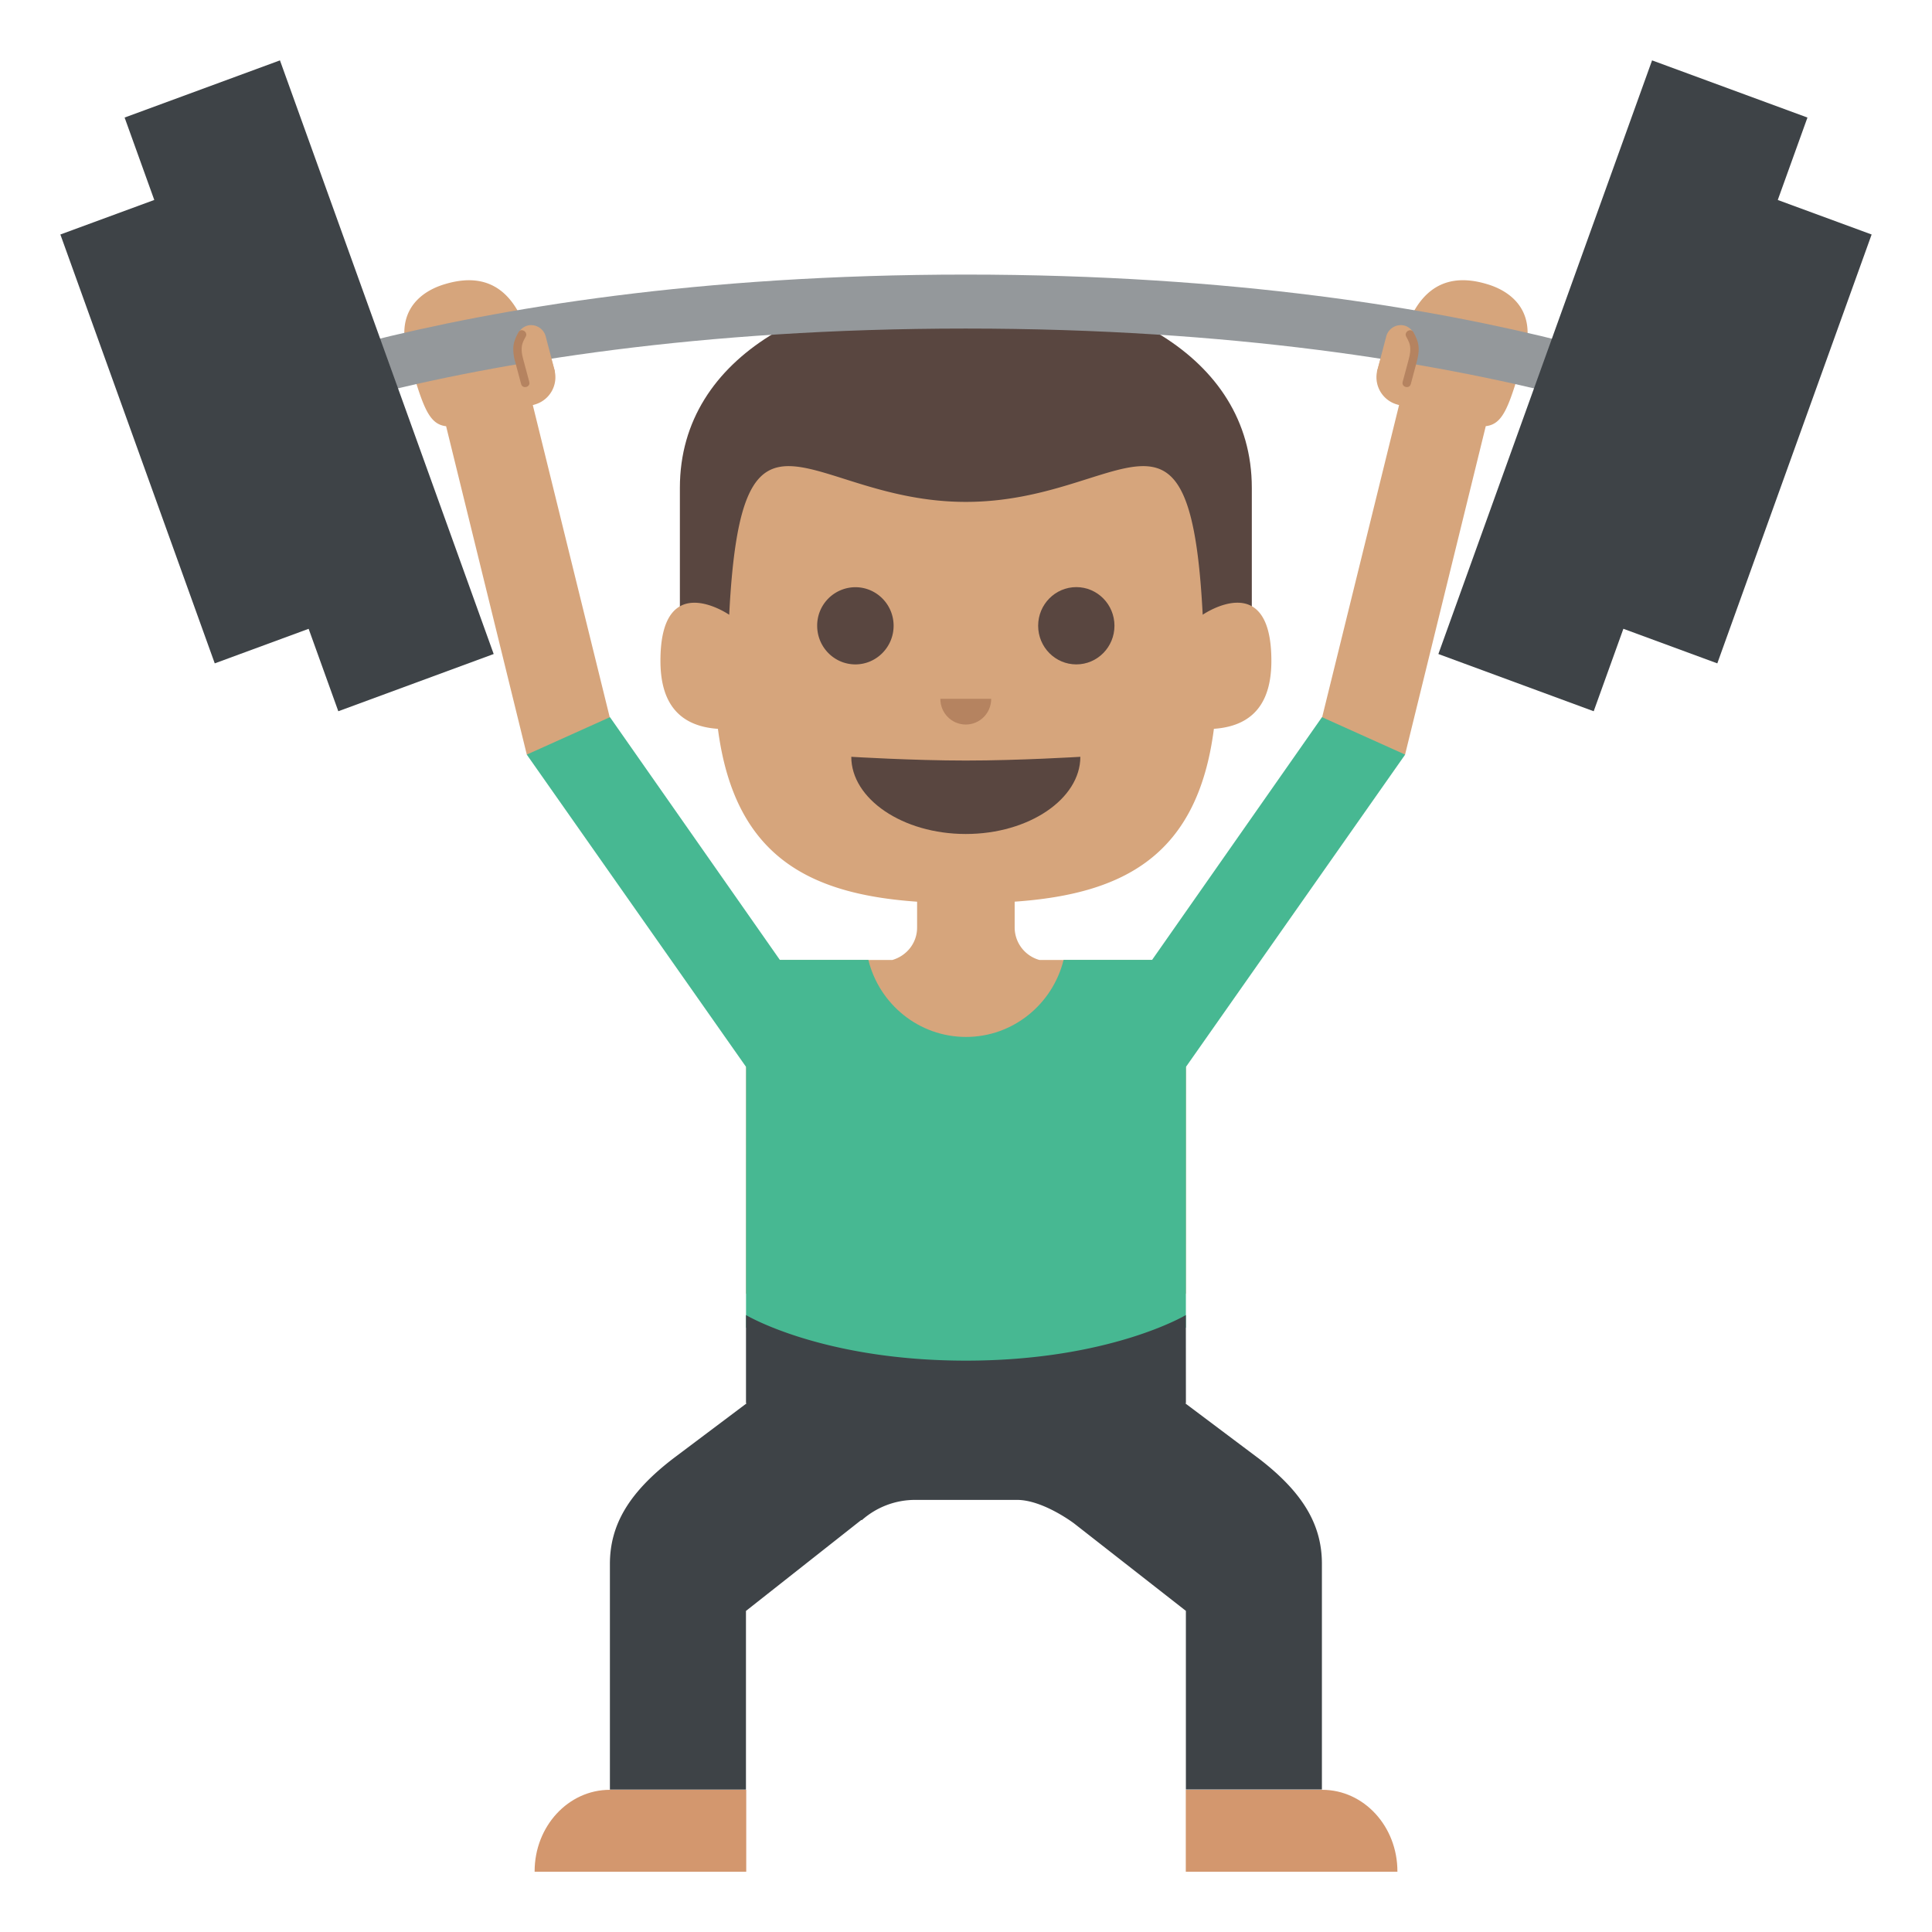 <svg xmlns="http://www.w3.org/2000/svg" viewBox="0 0 64 64"><path fill="#594640" d="M22.522 16.16v6.91h18.946v-6.91c.001-8.935-18.946-8.935-18.946 0"/><g fill="#d6a57c"><path d="M39.841 20.365c-.418-8.132-2.604-3.739-7.847-3.739-5.236 0-7.425-4.393-7.838 3.739 0 0-2.278-1.571-2.278 1.525 0 1.183.436 2.152 1.904 2.254.546 4.192 2.974 5.472 6.598 5.726v.856c0 .519-.351.938-.819 1.074h-4.845l-.003 11.05s2.514 1.408 7.287 1.408c4.767 0 7.284-1.408 7.284-1.408l.002-11.05h-4.854a1.12 1.12 0 0 1-.82-1.074v-.857c3.625-.254 6.06-1.533 6.6-5.726 1.47-.102 1.904-1.071 1.904-2.254-.001-3.096-2.275-1.525-2.275-1.525M49.23 9.403c-1.657-.486-2.328.599-2.653 1.482a.934.934 0 0 0-.744.666l-.197.677a.938.938 0 0 0 .63 1.167l.08.023-2.693 10.928 2.892.65 2.673-10.879c.6-.068.78-.683 1.276-2.381.526-1.809-.989-2.253-1.264-2.333M17.729 13.396a.938.938 0 0 0 .63-1.167l-.197-.677a.935.935 0 0 0-.743-.666c-.326-.884-.995-1.969-2.652-1.482-.274.08-1.79.523-1.263 2.334.494 1.698.677 2.313 1.274 2.381l2.673 10.879 2.892-.65L17.65 13.42l.079-.024"/></g><g fill="#594640"><path d="M28.2 25.07c0 1.391 1.697 2.557 3.794 2.557 2.095 0 3.794-1.166 3.794-2.557 0 0-2.02.124-3.794.124-1.775 0-3.794-.124-3.794-.124"/><ellipse cx="35.654" cy="20.729" rx="1.264" ry="1.28"/><path d="M27.07 20.729c0 .706.566 1.28 1.266 1.28.695 0 1.266-.574 1.266-1.28 0-.707-.57-1.277-1.266-1.277a1.27 1.27 0 0 0-1.266 1.277"/></g><path fill="#b58360" d="M31.15 23.15c0 .471.375.851.842.851s.843-.38.843-.851H31.15"/><path fill="#94989b" d="M5.484 15.376v-1.789s8.771-4.491 26.507-4.491c17.739 0 26.515 4.491 26.515 4.491v1.789s-8.775-4.492-26.515-4.492c-17.736 0-26.507 4.492-26.507 4.492"/><path fill="#d6a57c" d="M46.868 11.4a.5.5 0 0 0-.345-.615.5.5 0 0 0-.604.367l-.305 1.16.949.247.305-1.159"/><path fill="#b58360" d="M46.582 11.149c.077.14.131.242.134.395.008.144-.03.281-.067.421-.063.229-.123.456-.184.686-.047.175.224.246.27.07.063-.234.127-.469.188-.703.044-.163.081-.327.071-.496-.007-.188-.082-.352-.17-.514-.084-.158-.326-.016-.242.141"/><path fill="#d6a57c" d="M17.13 11.4a.5.5 0 0 1 .345-.615.5.5 0 0 1 .604.367l.305 1.16-.949.247-.305-1.159"/><path fill="#b58360" d="M17.416 11.149c-.077.14-.131.242-.134.395-.008.144.031.281.067.421.063.229.123.456.184.686.047.175-.224.246-.27.07a182.72 182.72 0 0 1-.188-.703 1.551 1.551 0 0 1-.071-.496c.007-.188.082-.352.17-.514.084-.158.326-.016.242.141"/><path fill="#428bc1" d="M24.713 42.42v1.557-1.557"/><g fill="#3e4347"><path d="M56.888 21.975l-3.718-1.369L58.28 6.4 62 7.768z"/><path d="M52.793 23.561l-5.145-1.896L54.727 2l5.147 1.894zM7.114 21.975l3.719-1.369L5.719 6.4 2 7.768z"/><path d="M11.207 23.561l5.147-1.896L9.274 2 4.128 3.894z"/></g><path fill="#47b892" d="M46.548 24.997l-2.756-1.24-5.627 8.04h-2.932c-.362 1.465-1.672 2.553-3.233 2.553s-2.875-1.088-3.235-2.553h-2.932l-5.627-8.04-2.756 1.24 7.266 10.348-.003 8.632s2.514 1.408 7.287 1.408c4.767 0 7.284-1.408 7.284-1.408l.002-8.635 7.262-10.345"/><g fill="#d3976e"><path d="M20.2 59.29c-1.375 0-2.49 1.209-2.49 2.701v.012h7.01V59.29h-4.516M43.801 59.29c1.377 0 2.49 1.209 2.49 2.701v.012h-7.01V59.29h4.515"/></g><path fill="#f2b200" d="M24.713 41.898v1.67-1.67"/><path fill="#3e4347" d="M41.651 48.28l-2.392-1.796h.026l-.002-2.921s-2.518 1.51-7.284 1.51c-4.773 0-7.287-1.51-7.287-1.51v2.921h.025l-2.39 1.796c-1.531 1.161-2.143 2.248-2.143 3.532v7.47h4.507v-5.918l3.817-3.01h.025a2.655 2.655 0 0 1 1.751-.668h3.385c.866 0 1.892.78 1.892.78l3.703 2.896v5.918h4.506v-7.47c.002-1.283-.609-2.37-2.139-3.531"/></svg>